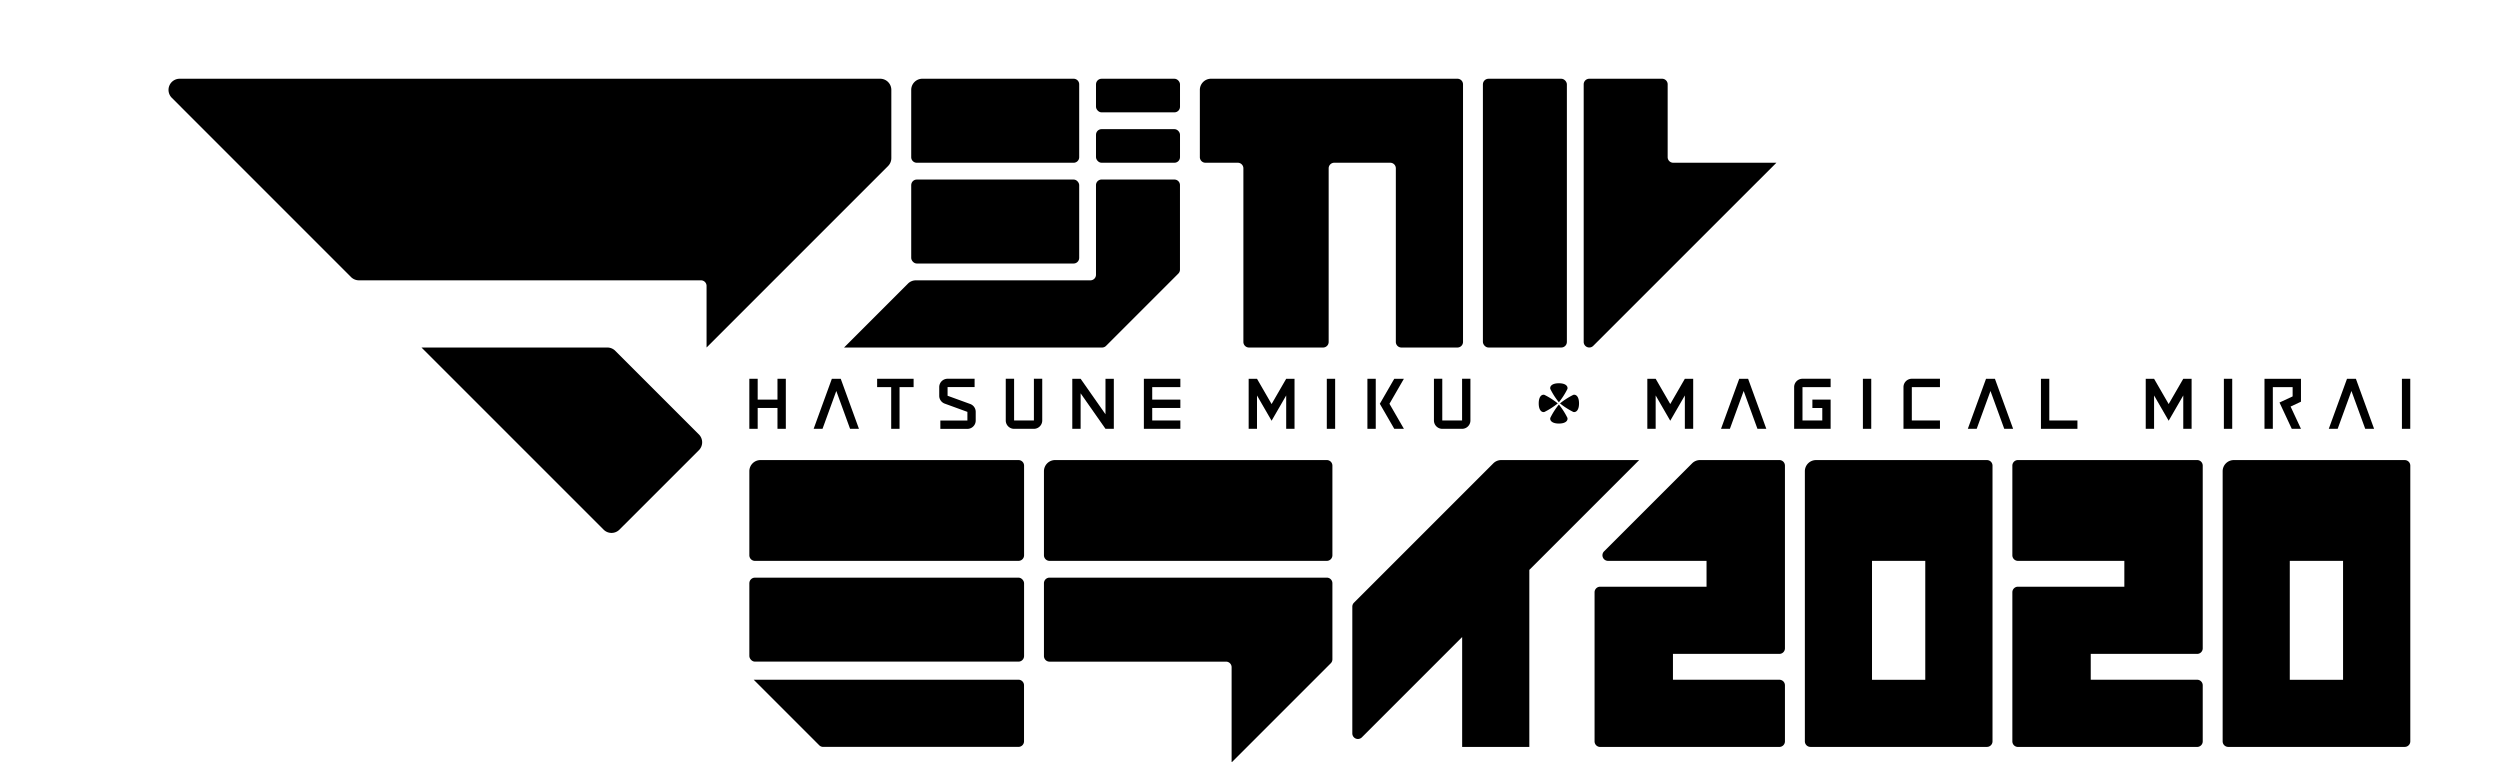 <svg xmlns="http://www.w3.org/2000/svg" width="100.436mm" height="30.63mm" viewBox="-10 -10 294.7 96.826">
  <title>アセット 1</title>
  <g id="レイヤー_2" data-name="レイヤー 2">
    <g id="logo">
      <g>
        <g>
          <rect x="73.768" y="63.359" width="34.89" height="10.667" rx="0.709" fill="#000"/>
          <path d="M107.949,76.322H74.319l8.324,8.324a.708.708,0,0,0,.5.207h24.8a.708.708,0,0,0,.708-.708V77.03A.708.708,0,0,0,107.949,76.322Z" fill="#000"/>
          <path d="M107.949,48.427H75.185a1.418,1.418,0,0,0-1.417,1.417V60.519a.709.709,0,0,0,.709.709h33.473a.708.708,0,0,0,.708-.708V49.136A.708.708,0,0,0,107.949,48.427Z" fill="#000"/>
          <path d="M169.252,48.427a1.423,1.423,0,0,0-1,.415l-17.7,17.7a.707.707,0,0,0-.208.5v16.1a.709.709,0,0,0,1.21.5l12.739-12.739V84.859h8.531V62.375l13.949-13.948Z" fill="#000"/>
          <path d="M147.106,63.359H111.891a.709.709,0,0,0-.709.709v9.25a.709.709,0,0,0,.709.709h22.416a.708.708,0,0,1,.708.708V86.826l12.592-12.592a.709.709,0,0,0,.208-.5V64.068A.71.71,0,0,0,147.106,63.359Z" fill="#000"/>
          <path d="M147.106,48.427H112.6a1.418,1.418,0,0,0-1.418,1.418V60.52a.709.709,0,0,0,.709.708h35.215a.709.709,0,0,0,.709-.708V49.136A.709.709,0,0,0,147.106,48.427Z" fill="#000"/>
        </g>
        <g>
          <path d="M230.933,48.429h-21.7a1.417,1.417,0,0,0-1.417,1.417v34.3a.709.709,0,0,0,.708.709h22.414a.709.709,0,0,0,.709-.709V49.138A.708.708,0,0,0,230.933,48.429Zm-7.825,27.9h-6.765V61.23h6.765Z" fill="#000"/>
          <path d="M204.577,73.043a.708.708,0,0,0,.709-.708v-23.2a.708.708,0,0,0-.709-.709H194.5a1.418,1.418,0,0,0-1,.415L182.319,60.018a.708.708,0,0,0,.5,1.21h12.51V64.51H181.818a.708.708,0,0,0-.709.709V84.15a.709.709,0,0,0,.709.709h22.759a.71.71,0,0,0,.709-.709V77.034a.708.708,0,0,0-.709-.709H191.064V73.043Z" fill="#000"/>
          <path d="M283.991,48.429h-21.7a1.417,1.417,0,0,0-1.417,1.417v34.3a.709.709,0,0,0,.709.709h22.413a.709.709,0,0,0,.709-.709V49.138A.708.708,0,0,0,283.991,48.429Zm-7.825,27.9H269.4V61.23h6.765Z" fill="#000"/>
          <path d="M257.635,73.043a.708.708,0,0,0,.709-.708v-23.2a.708.708,0,0,0-.709-.709H234.876a.708.708,0,0,0-.709.709V60.52a.708.708,0,0,0,.709.708h13.513V64.51H234.876a.708.708,0,0,0-.709.709V84.15a.709.709,0,0,0,.709.709h22.759a.709.709,0,0,0,.709-.709V77.034a.708.708,0,0,0-.709-.709H244.122V73.043Z" fill="#000"/>
        </g>
        <g>
          <rect x="166.928" y="0.001" width="10.665" height="34.133" rx="0.709" fill="#000"/>
          <g>
            <path d="M91.385,11.084a1.416,1.416,0,0,0,.415-1V1.418A1.416,1.416,0,0,0,90.383,0H1.42a1.417,1.417,0,0,0-1,2.419L23.183,25.186a1.423,1.423,0,0,0,1,.415H67.627a.708.708,0,0,1,.708.708v7.825Z" fill="#000"/>
            <path d="M56.739,34.55a1.416,1.416,0,0,0-1-.415H32.132L55.265,57.267a1.418,1.418,0,0,0,2,0L67.36,47.176a1.417,1.417,0,0,0,0-2.005Z" fill="#000"/>
          </g>
          <path d="M191.1,10.668a.709.709,0,0,1-.708-.709V.709A.709.709,0,0,0,189.685,0h-9.248a.71.71,0,0,0-.709.709V33.424a.709.709,0,0,0,1.21.5L204.2,10.669Z" fill="#000"/>
          <path d="M163.694,0H132.4a1.417,1.417,0,0,0-1.418,1.417V9.959a.71.71,0,0,0,.709.709h4.11a.708.708,0,0,1,.709.708V33.425a.709.709,0,0,0,.709.709h9.413a.708.708,0,0,0,.708-.709V11.376a.708.708,0,0,1,.709-.708h7.114a.708.708,0,0,1,.708.708V33.425a.709.709,0,0,0,.709.709h7.114a.708.708,0,0,0,.709-.709V.709A.708.708,0,0,0,163.694,0Z" fill="#000"/>
          <g>
            <path d="M95.034,10.669h19.915a.708.708,0,0,0,.709-.709V.709A.708.708,0,0,0,114.949,0H95.743a1.418,1.418,0,0,0-1.418,1.417V9.96A.709.709,0,0,0,95.034,10.669Z" fill="#000"/>
            <rect x="94.325" y="12.8" width="21.333" height="10.667" rx="0.709" fill="#000"/>
            <path d="M118.564,34.135a.71.71,0,0,0,.5-.207l9.185-9.185a.708.708,0,0,0,.207-.5V13.509a.708.708,0,0,0-.708-.708H118.5a.708.708,0,0,0-.709.708V24.893a.708.708,0,0,1-.709.709H94.913a1.418,1.418,0,0,0-1,.415l-8.118,8.118Z" fill="#000"/>
          </g>
          <rect x="117.792" width="10.669" height="4.269" rx="0.709" fill="#000"/>
          <rect x="117.792" y="6.4" width="10.669" height="4.269" rx="0.709" fill="#000"/>
        </g>
        <g>
          <polygon points="141.946 38.104 140.092 41.314 138.239 38.104 137.18 38.104 137.18 44.459 138.239 44.459 138.239 40.223 140.092 43.433 141.946 40.223 141.946 44.459 143.005 44.459 143.005 38.104 141.946 38.104" fill="#000"/>
          <rect x="147.104" y="38.104" width="1.059" height="6.355" fill="#000"/>
          <path d="M164.284,38.1v5.3h-2.515V38.1H160.71v5.3a1.059,1.059,0,0,0,1.059,1.059h2.515a1.059,1.059,0,0,0,1.059-1.059V38.1Z" fill="#000"/>
          <g>
            <rect x="152.261" y="38.104" width="1.059" height="6.355" fill="#000"/>
            <polygon points="156.894 38.103 155.671 38.103 153.837 41.28 153.837 41.28 155.671 44.456 156.894 44.456 155.06 41.28 156.894 38.103" fill="#000"/>
          </g>
        </g>
        <g>
          <polygon points="118.997 38.103 118.997 42.612 115.84 38.103 114.781 38.103 114.781 44.458 115.84 44.458 115.84 39.95 118.997 44.458 120.056 44.458 120.056 38.103 118.997 38.103" fill="#000"/>
          <polygon points="77.341 38.103 77.341 40.751 74.827 40.751 74.827 38.103 73.767 38.103 73.767 44.458 74.827 44.458 74.827 41.811 77.341 41.811 77.341 44.458 78.401 44.458 78.401 38.103 77.341 38.103" fill="#000"/>
          <polygon points="128.506 39.163 128.506 38.103 123.872 38.103 123.872 44.458 128.506 44.458 128.506 43.399 124.932 43.399 124.932 41.811 128.506 41.811 128.506 40.751 124.932 40.751 124.932 39.163 128.506 39.163" fill="#000"/>
          <path d="M109.906,38.1v5.3h-2.515V38.1h-1.059v5.3a1.059,1.059,0,0,0,1.059,1.059h2.515a1.059,1.059,0,0,0,1.059-1.059V38.1Z" fill="#000"/>
          <polygon points="94.629 38.103 89.997 38.103 89.997 39.163 91.783 39.163 91.783 44.458 92.843 44.458 92.843 39.163 94.629 39.163 94.629 38.103" fill="#000"/>
          <path d="M98.943,40.26v-1.1h3.432V38.1H98.943a1.061,1.061,0,0,0-1.06,1.06v1.1a1.059,1.059,0,0,0,.7,1l2.877,1.047v1.1H98.025v1.059h3.432a1.059,1.059,0,0,0,1.059-1.059V42.3a1.059,1.059,0,0,0-.7-.995Z" fill="#000"/>
          <polygon points="85.375 38.103 84.247 38.103 81.934 44.459 83.061 44.459 84.811 39.652 86.561 44.459 87.688 44.459 85.375 38.103" fill="#000"/>
        </g>
        <g>
          <polygon points="192.575 38.103 190.721 41.314 188.868 38.103 187.809 38.103 187.809 44.458 188.868 44.458 188.868 40.222 190.721 43.432 192.575 40.222 192.575 44.458 193.634 44.458 193.634 38.103 192.575 38.103" fill="#000"/>
          <rect x="215.187" y="38.104" width="1.059" height="6.355" fill="#000"/>
          <path d="M207.514,43.4V39.163h3.574V38.1h-3.574a1.059,1.059,0,0,0-1.059,1.059v5.3h4.633V40.752h-2.316v1.059h1.257V43.4Z" fill="#000"/>
          <path d="M221.4,43.4V39.163h3.574V38.1H221.4a1.06,1.06,0,0,0-1.06,1.059v5.3h4.634V43.4Z" fill="#000"/>
          <polygon points="238.858 43.4 238.858 38.104 237.798 38.104 237.798 44.459 242.432 44.459 242.432 43.4 238.858 43.4" fill="#000"/>
          <polygon points="200.608 38.103 199.481 38.103 197.168 44.459 198.295 44.459 200.045 39.652 201.794 44.459 202.921 44.459 200.608 38.103" fill="#000"/>
          <polygon points="231.952 38.103 230.824 38.103 228.511 44.459 229.638 44.459 231.388 39.652 233.138 44.459 234.265 44.459 231.952 38.103" fill="#000"/>
        </g>
        <g>
          <polygon points="255.872 38.104 254.018 41.314 252.165 38.104 251.106 38.104 251.106 44.459 252.165 44.459 252.165 40.223 254.018 43.433 255.872 40.223 255.872 44.459 256.931 44.459 256.931 38.104 255.872 38.104" fill="#000"/>
          <rect x="261.03" y="38.104" width="1.059" height="6.355" fill="#000"/>
          <rect x="283.641" y="38.104" width="1.059" height="6.355" fill="#000"/>
          <polygon points="277.794 38.103 276.667 38.103 274.353 44.459 275.481 44.459 277.23 39.652 278.98 44.459 280.107 44.459 277.794 38.103" fill="#000"/>
          <polygon points="270.82 38.104 266.187 38.104 266.188 38.104 266.187 38.104 266.187 44.459 267.247 44.459 267.247 39.163 269.761 39.163 269.761 40.342 268.094 41.119 269.651 44.459 270.82 44.459 269.501 41.631 270.82 41.016 270.82 38.104" fill="#000"/>
        </g>
        <g>
          <path d="M176.576,38.673c-.879,0-1.171.386-1.086.723a9.083,9.083,0,0,0,1.086,1.694,9.134,9.134,0,0,0,1.086-1.694C177.747,39.059,177.455,38.673,176.576,38.673Z" fill="#000"/>
          <path d="M176.576,43.79c.879,0,1.171-.386,1.086-.723a9.134,9.134,0,0,0-1.086-1.694,9.083,9.083,0,0,0-1.086,1.694C175.405,43.4,175.7,43.79,176.576,43.79Z" fill="#000"/>
          <path d="M179.135,41.231c0-.878-.387-1.171-.724-1.086a9.173,9.173,0,0,0-1.693,1.086,9.116,9.116,0,0,0,1.693,1.087C178.748,42.4,179.135,42.11,179.135,41.231Z" fill="#000"/>
          <path d="M174.017,41.231c0,.879.386,1.172.723,1.087a9.13,9.13,0,0,0,1.694-1.087,9.187,9.187,0,0,0-1.694-1.086C174.4,40.06,174.017,40.353,174.017,41.231Z" fill="#000"/>
        </g>
      </g>
    </g>
  </g>
</svg>
